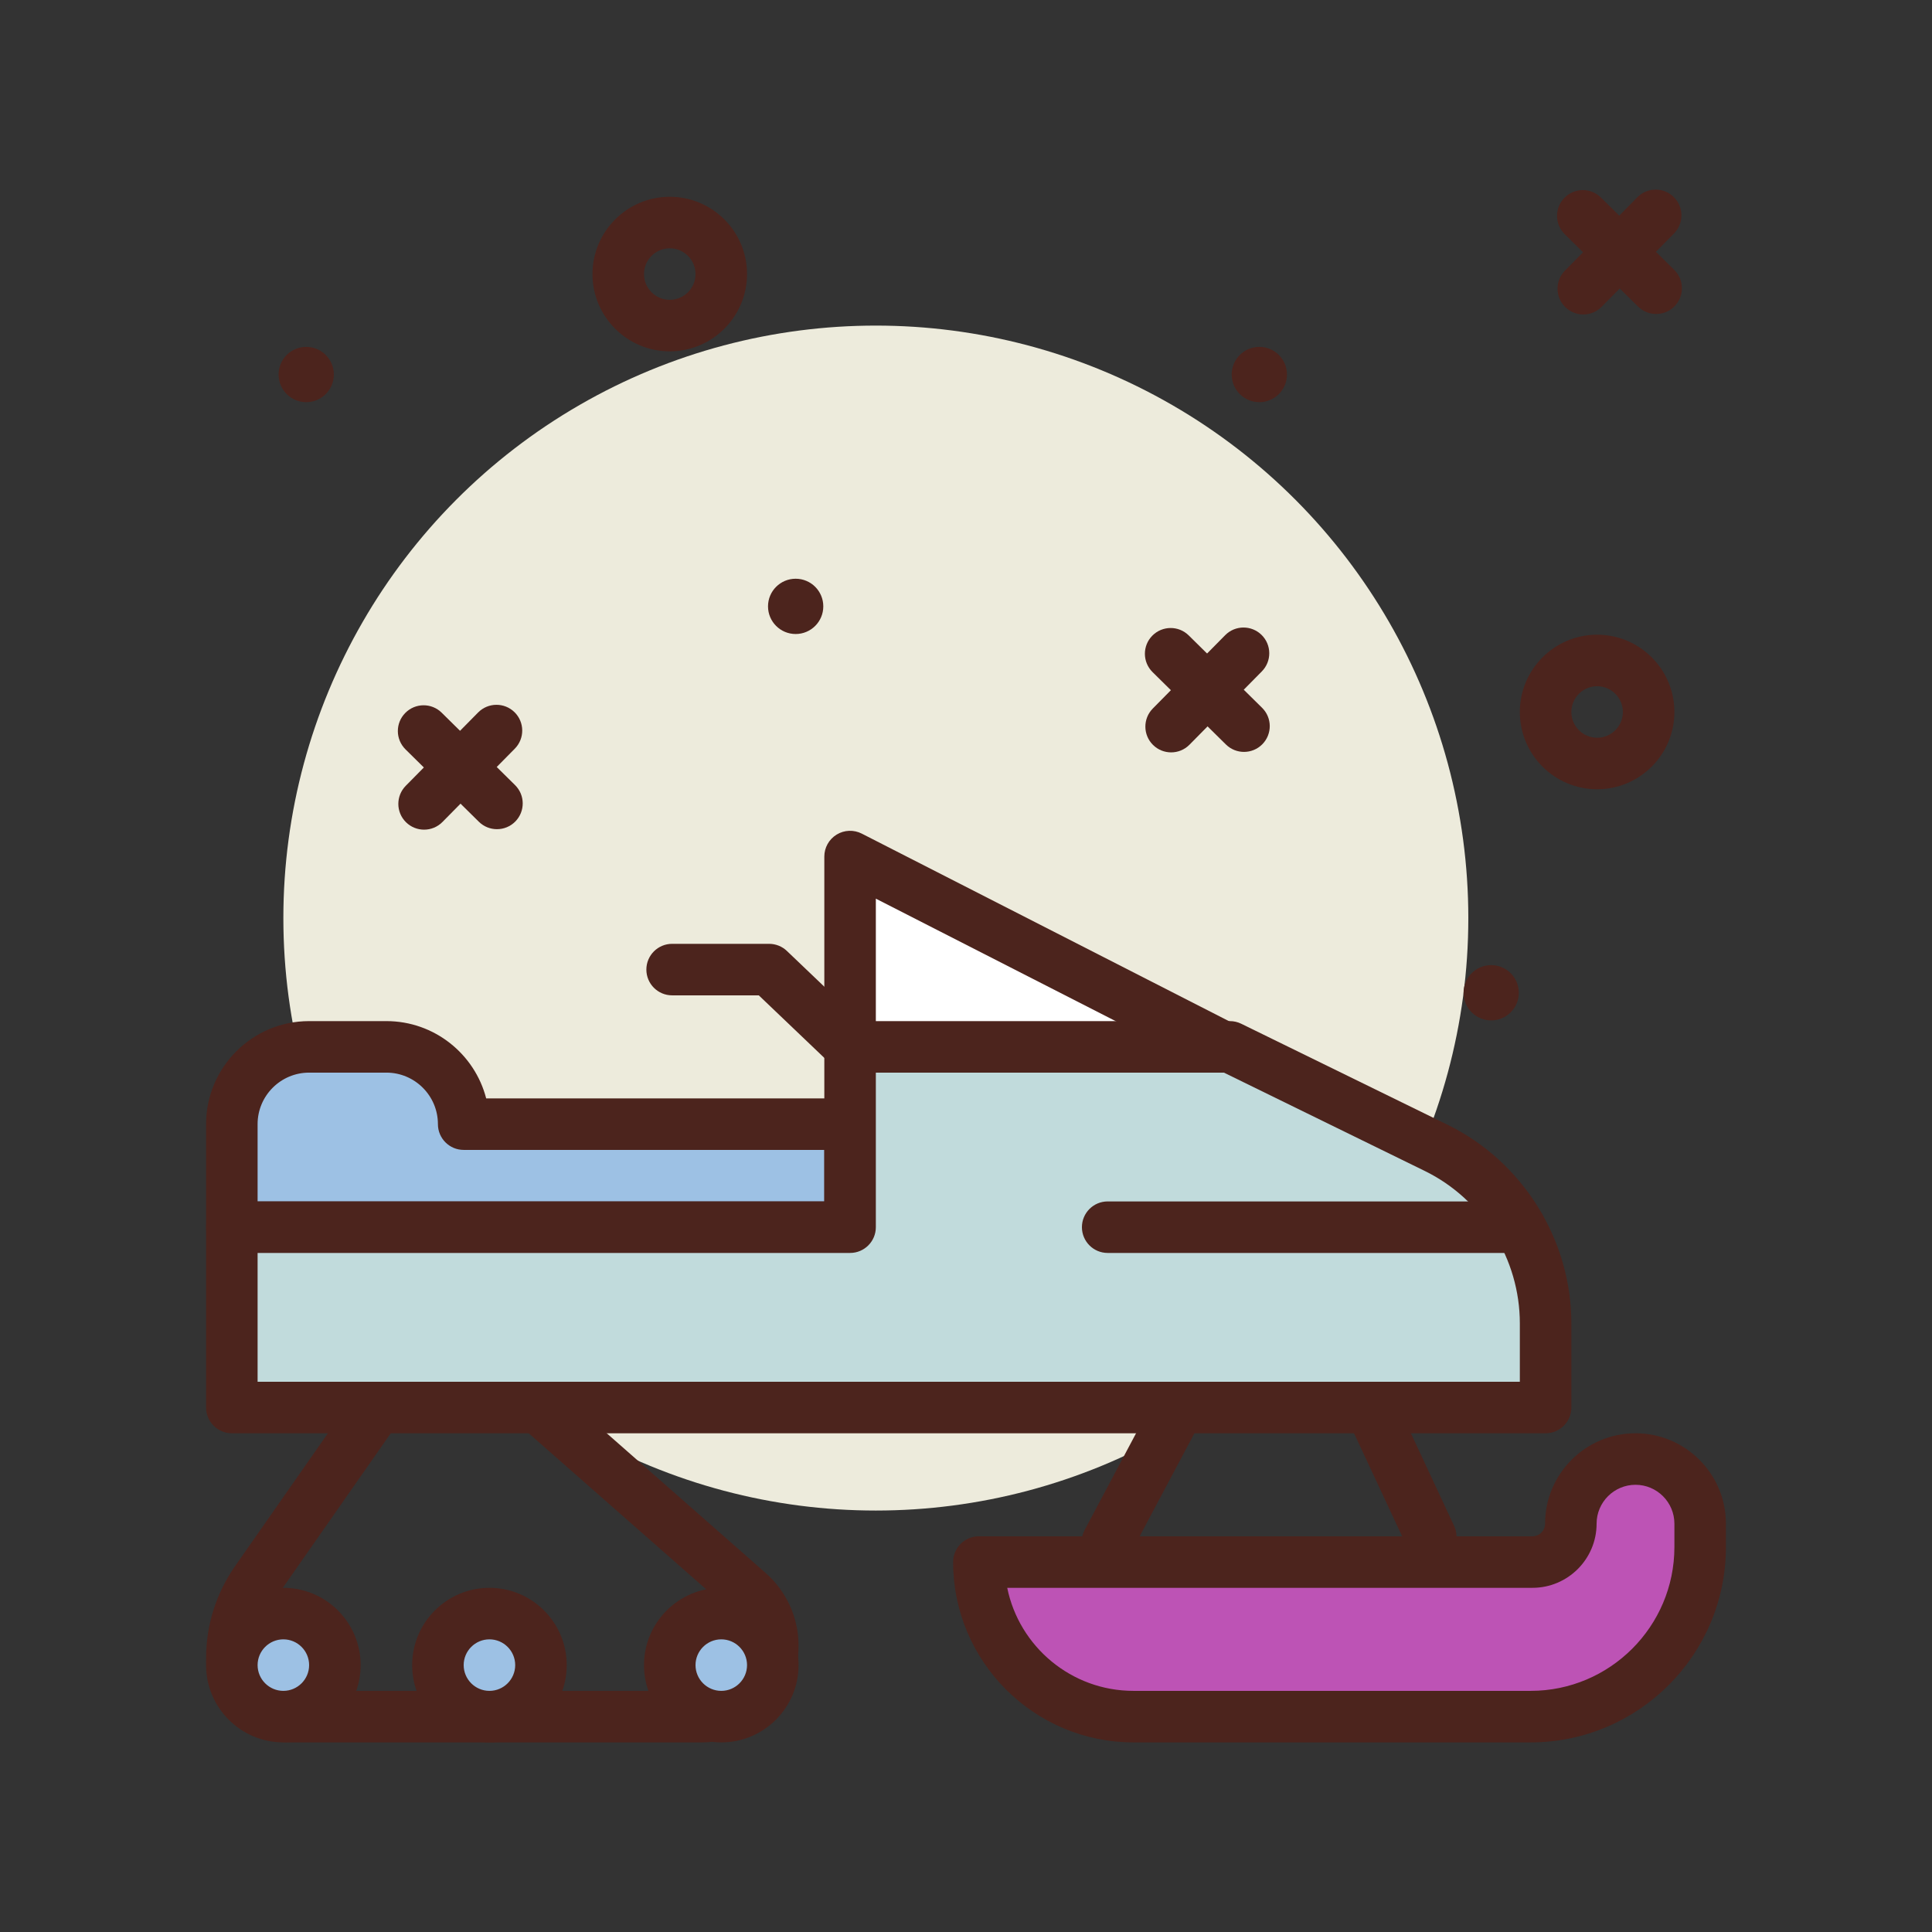 <svg id="snowmobile" enable-background="new 0 0 300 300" height="512" viewBox="0 0 300 300" width="512" xmlns="http://www.w3.org/2000/svg"><rect x="0" y="0" width="300" height="300" fill="#333333" stroke="none"/><circle cx="136" cy="142.557" fill="#edebdc" r="92"/><g fill="#4c241d"><path d="m257.168 48.755c-1.016 0-2.029-.383-2.809-1.152l-11.389-11.238c-1.574-1.553-1.59-4.084-.039-5.658 1.555-1.572 4.084-1.59 5.656-.037l11.389 11.238c1.574 1.553 1.59 4.084.039 5.658-.783.792-1.814 1.189-2.847 1.189z"/><path d="m245.854 48.829c-1.016 0-2.031-.385-2.811-1.152-1.572-1.553-1.588-4.086-.037-5.658l11.238-11.387c1.553-1.572 4.086-1.586 5.658-.037 1.572 1.553 1.588 4.086.037 5.658l-11.238 11.387c-.783.792-1.814 1.189-2.847 1.189z"/><path d="m77.168 128.755c-1.016 0-2.029-.383-2.809-1.152l-11.389-11.238c-1.574-1.553-1.59-4.084-.039-5.658 1.553-1.574 4.084-1.59 5.656-.037l11.389 11.238c1.574 1.553 1.59 4.084.039 5.658-.783.792-1.814 1.189-2.847 1.189z"/><path d="m65.854 128.829c-1.016 0-2.031-.385-2.811-1.152-1.572-1.553-1.588-4.086-.037-5.658l11.238-11.387c1.555-1.572 4.086-1.586 5.658-.037 1.572 1.553 1.588 4.086.037 5.658l-11.238 11.387c-.783.792-1.814 1.189-2.847 1.189z"/><path d="m193.168 116.755c-1.016 0-2.029-.383-2.809-1.152l-11.389-11.238c-1.574-1.553-1.59-4.084-.039-5.658 1.553-1.572 4.084-1.59 5.656-.037l11.389 11.238c1.574 1.553 1.59 4.084.039 5.658-.783.792-1.814 1.189-2.847 1.189z"/><path d="m181.854 116.829c-1.016 0-2.031-.385-2.811-1.152-1.572-1.553-1.588-4.086-.037-5.658l11.238-11.387c1.553-1.574 4.086-1.586 5.658-.037 1.572 1.553 1.588 4.086.037 5.658l-11.238 11.387c-.783.792-1.814 1.189-2.847 1.189z"/><path d="m247.998 122.557c-6.58 0-11.955-5.33-11.998-11.92-.043-6.617 5.305-12.035 11.92-12.08h.082c6.58 0 11.955 5.33 11.998 11.92.043 6.617-5.305 12.035-11.92 12.08-.027 0-.055 0-.082 0zm.002-16c-.008 0-.018 0-.025 0-2.207.014-3.99 1.82-3.975 4.025.014 2.197 1.807 3.975 4 3.975h.025c2.207-.014 3.99-1.82 3.975-4.025-.014-2.197-1.807-3.975-4-3.975z"/><path d="m103.998 54.557c-6.58 0-11.955-5.33-11.998-11.92-.043-6.617 5.305-12.035 11.92-12.08h.082c6.58 0 11.955 5.33 11.998 11.92.043 6.617-5.305 12.035-11.92 12.08-.027 0-.055 0-.082 0zm.002-16c-.008 0-.018 0-.025 0-2.207.014-3.99 1.82-3.975 4.025.014 2.197 1.807 3.975 4 3.975h.025c2.207-.014 3.99-1.82 3.975-4.025-.014-2.197-1.807-3.975-4-3.975z"/><circle cx="195.549" cy="58.157" r="4.292"/><circle cx="123.549" cy="94.157" r="4.292"/><circle cx="47.549" cy="58.157" r="4.292"/><circle cx="231.549" cy="154.157" r="4.292"/></g><path d="m152 242.557h85.959c3.291 0 5.959-2.668 5.959-5.959 0-5.545 4.495-10.041 10.041-10.041 5.545 0 10.041 4.495 10.041 10.041v3.631c0 14.541-11.788 26.328-26.328 26.328h-61.672c-13.255 0-24-10.745-24-24z" fill="#bd53b5"/><path d="m237.672 270.557h-61.672c-15.439 0-28-12.561-28-28 0-2.209 1.791-4 4-4h85.959c1.08 0 1.959-.879 1.959-1.959 0-7.742 6.299-14.041 14.041-14.041s14.041 6.299 14.041 14.041v3.631c0 16.723-13.605 30.328-30.328 30.328zm-81.27-24c1.857 9.117 9.939 16 19.598 16h61.672c12.312 0 22.328-10.016 22.328-22.328v-3.631c0-3.33-2.711-6.041-6.041-6.041s-6.041 2.711-6.041 6.041c0 5.492-4.467 9.959-9.959 9.959z" fill="#4c241d"/><path d="m108.982 270.557h-63.921c-7.201 0-13.061-5.859-13.061-13.061 0-5.141 1.557-10.086 4.5-14.303l21.75-31.131c.748-1.07 1.973-1.709 3.279-1.709h17.295c.973 0 1.91.354 2.641.996l37.434 32.912c3.242 2.85 5.102 6.961 5.102 11.277-.001 8.283-6.737 15.019-15.019 15.019zm-45.369-52.203-20.555 29.422c-2 2.865-3.059 6.227-3.059 9.721 0 2.791 2.27 5.061 5.061 5.061h63.922c3.869 0 7.018-3.148 7.018-7.018 0-2.018-.869-3.938-2.383-5.27l-36.301-31.916z" fill="#4c241d"/><path d="m112 266.557c-4.418 0-8-3.582-8-8 0-4.418 3.582-8 8-8 4.418 0 8 3.582 8 8 0 4.419-3.582 8-8 8z" fill="#9dc1e4"/><path d="m112 270.557c-6.617 0-12-5.383-12-12s5.383-12 12-12 12 5.383 12 12c0 6.618-5.383 12-12 12zm0-16c-2.205 0-4 1.795-4 4s1.795 4 4 4 4-1.795 4-4-1.795-4-4-4z" fill="#4c241d"/><path d="m76 266.557c-4.418 0-8-3.582-8-8 0-4.418 3.582-8 8-8 4.418 0 8 3.582 8 8 0 4.419-3.582 8-8 8z" fill="#9dc1e4"/><path d="m76 270.557c-6.617 0-12-5.383-12-12s5.383-12 12-12 12 5.383 12 12c0 6.618-5.383 12-12 12zm0-16c-2.205 0-4 1.795-4 4s1.795 4 4 4 4-1.795 4-4-1.795-4-4-4z" fill="#4c241d"/><path d="m44 266.557c-4.418 0-8-3.582-8-8 0-4.418 3.582-8 8-8 4.418 0 8 3.582 8 8 0 4.419-3.582 8-8 8z" fill="#9dc1e4"/><path d="m44 270.557c-6.617 0-12-5.383-12-12s5.383-12 12-12 12 5.383 12 12c0 6.618-5.383 12-12 12zm0-16c-2.205 0-4 1.795-4 4s1.795 4 4 4 4-1.795 4-4-1.795-4-4-4z" fill="#4c241d"/><path d="m171.955 243.456c-.633 0-1.275-.15-1.873-.467-1.951-1.037-2.691-3.459-1.656-5.41l14.225-26.775c1.037-1.951 3.463-2.689 5.41-1.656 1.951 1.037 2.691 3.459 1.656 5.41l-14.225 26.775c-.719 1.353-2.103 2.123-3.537 2.123z" fill="#4c241d"/><path d="m222.166 242.618c-1.506 0-2.947-.854-3.627-2.309l-11.715-25.102c-.934-2.002-.068-4.381 1.934-5.316 2.002-.938 4.381-.068 5.316 1.934l11.715 25.102c.934 2.002.068 4.381-1.934 5.316-.546.256-1.123.375-1.689.375z" fill="#4c241d"/><path d="m132 133.006v30.123h58.976z" fill="#fff"/><path d="m190.977 167.13h-58.977c-2.209 0-4-1.791-4-4v-30.123c0-1.393.725-2.686 1.912-3.412 1.188-.729 2.666-.783 3.908-.15l58.977 30.123c1.646.842 2.502 2.701 2.068 4.498-.431 1.796-2.039 3.064-3.888 3.064zm-54.977-8h38.352l-38.352-19.588z" fill="#4c241d"/><path d="m132 166.557c-.992 0-1.986-.367-2.762-1.107l-11.414-10.893h-13.457c-2.209 0-4-1.791-4-4s1.791-4 4-4h15.061c1.029 0 2.018.396 2.762 1.107l12.572 12c1.598 1.523 1.656 4.057.131 5.654-.786.825-1.838 1.239-2.893 1.239z" fill="#4c241d"/><path d="m132 174.557h-60c0-6.627-5.373-12-12-12h-12c-6.627 0-12 5.373-12 12v16h96z" fill="#9dc1e4"/><path d="m132 194.557h-96c-2.209 0-4-1.791-4-4v-16c0-8.822 7.178-16 16-16h12c7.441 0 13.713 5.107 15.494 12h56.506c2.209 0 4 1.791 4 4v16c0 2.209-1.791 4-4 4zm-92-8h88v-8h-56c-2.209 0-4-1.791-4-4 0-4.412-3.588-8-8-8h-12c-4.412 0-8 3.588-8 8z" fill="#4c241d"/><path d="m190.976 162.557h-58.976v12 16h-96v28h204v-13.069c0-11.586-6.597-22.161-17.003-27.255z" fill="#c1dbdc"/><path d="m240 222.557h-204c-2.209 0-4-1.791-4-4v-28c0-2.209 1.791-4 4-4h92v-24c0-2.209 1.791-4 4-4h58.977c.609 0 1.211.139 1.76.408l32.02 15.676c11.689 5.723 19.244 17.83 19.244 30.848v13.068c-.001 2.209-1.792 4-4.001 4zm-200-8h196v-9.068c0-9.984-5.795-19.273-14.762-23.664l-31.188-15.268h-54.05v24c0 2.209-1.791 4-4 4h-92z" fill="#4c241d"/><path d="m236 194.557h-64c-2.209 0-4-1.791-4-4s1.791-4 4-4h64c2.209 0 4 1.791 4 4s-1.791 4-4 4z" fill="#4c241d"/></svg>